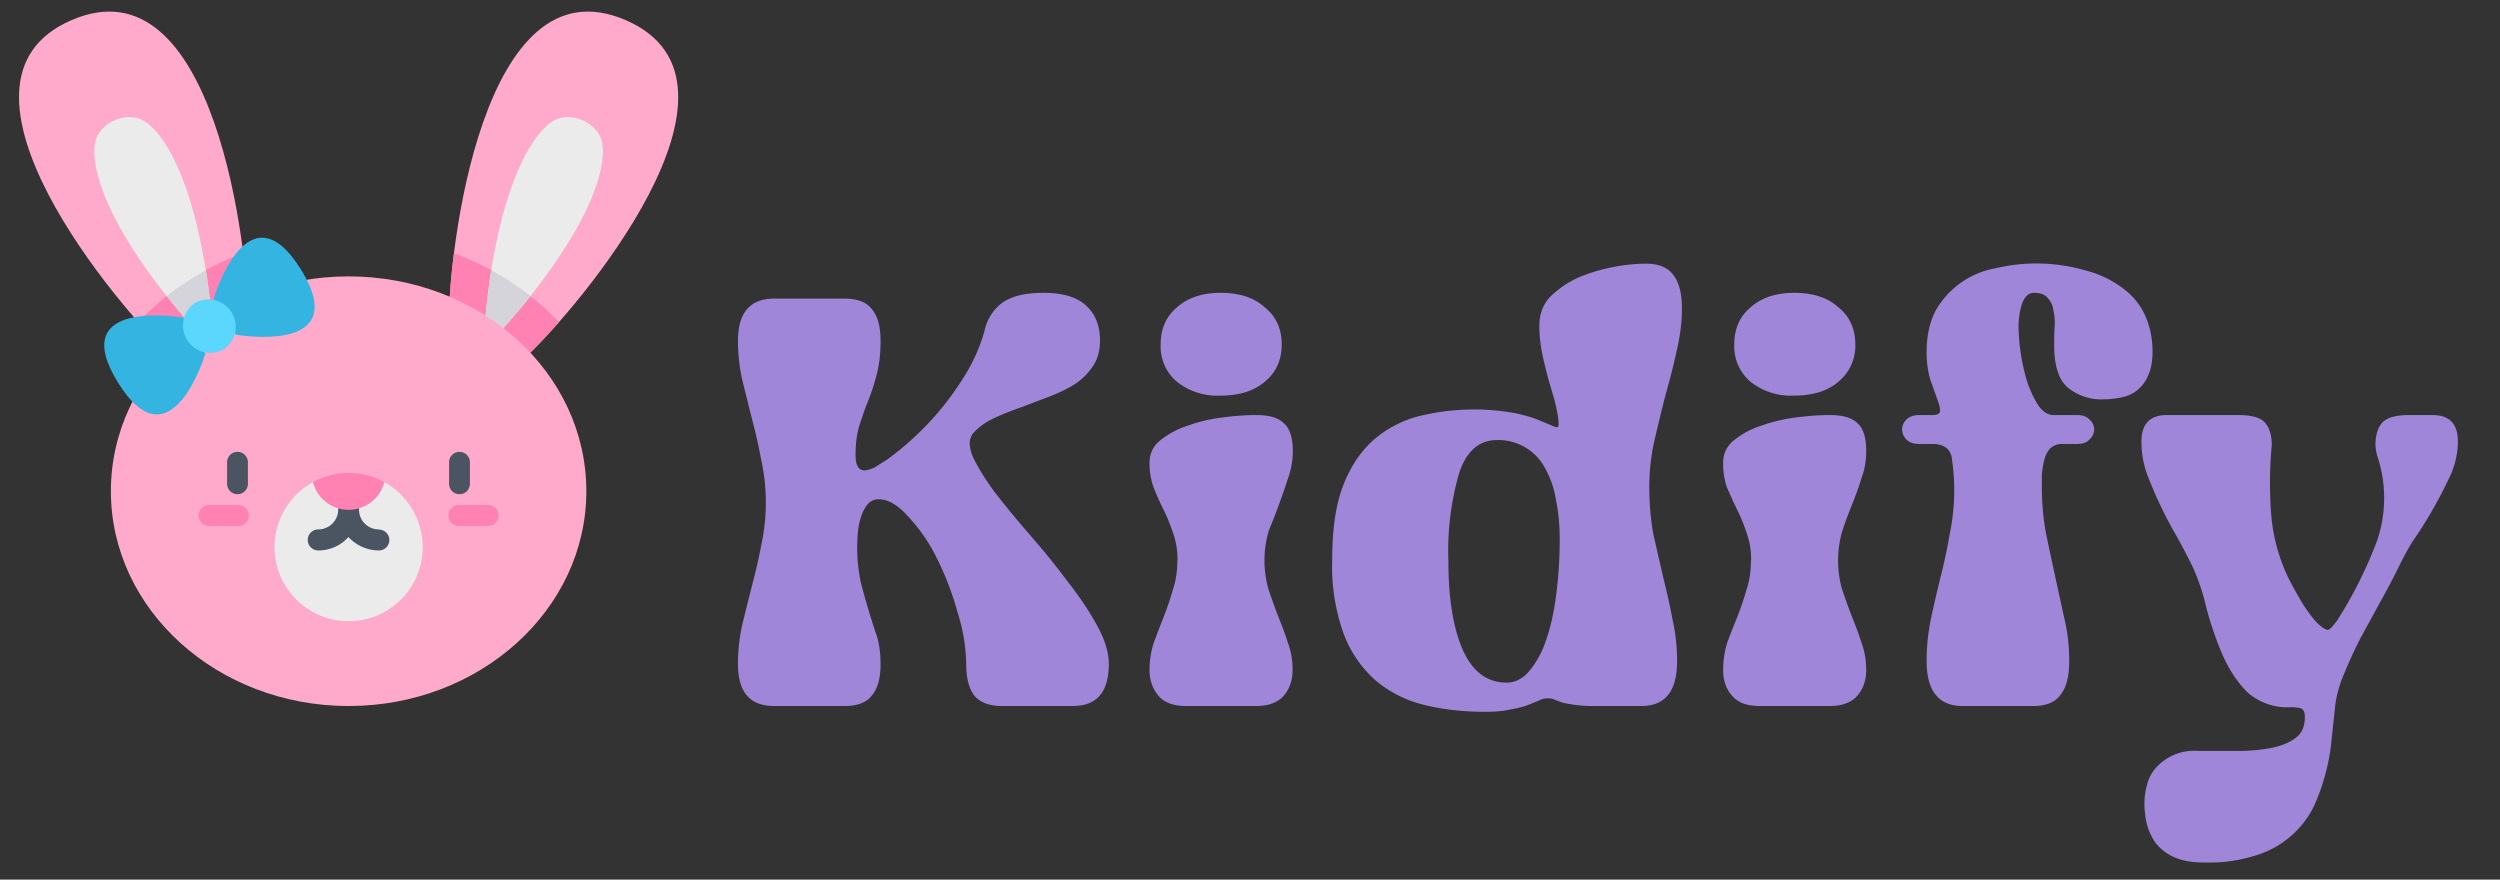 <svg viewBox="0 0 108 38" fill="none" xmlns="http://www.w3.org/2000/svg"><rect x="0" y="0" width="108" height="38" fill="#333333" stroke="none"/><path d="M42.54 14.26a2 2 0 0 1 .8-1.21c.41-.27.99-.4 1.74-.4.82 0 1.44.18 1.84.55.4.37.6.87.6 1.5 0 .44-.1.81-.3 1.11-.2.3-.46.57-.78.78-.32.2-.68.38-1.08.53l-1.18.45c-.4.14-.8.29-1.16.46-.37.16-.68.37-.93.63-.23.23-.26.57-.08 1.03.2.45.52.96.93 1.53.44.57.94 1.18 1.51 1.84.57.65 1.11 1.31 1.61 1.98.52.66.96 1.3 1.31 1.94.35.62.53 1.19.53 1.7 0 1.22-.52 1.82-1.56 1.82h-3.04c-.56 0-.96-.15-1.21-.45-.23-.3-.35-.76-.35-1.36a7.8 7.8 0 0 0-.38-2.26c-.23-.84-.54-1.62-.9-2.34a7.42 7.42 0 0 0-1.24-1.79c-.43-.48-.85-.73-1.25-.73a.6.6 0 0 0-.5.23 1.7 1.7 0 0 0-.28.55 3 3 0 0 0-.13.66 7.23 7.23 0 0 0 .13 2.16 31.38 31.38 0 0 0 .7 2.34c.1.35.15.74.15 1.18 0 .6-.12 1.06-.38 1.36-.23.3-.62.45-1.18.45h-3.04c-1.04 0-1.56-.6-1.56-1.81 0-.57.06-1.13.18-1.69l.42-1.68c.15-.57.29-1.15.4-1.74a8.67 8.67 0 0 0 0-3.74c-.11-.6-.25-1.2-.4-1.76l-.42-1.69a7.98 7.98 0 0 1-.18-1.66c0-1.22.52-1.83 1.56-1.83h3.04c.56 0 .95.15 1.18.45.26.3.38.76.38 1.38 0 .56-.06 1.04-.17 1.46-.1.4-.23.79-.38 1.16-.14.35-.26.71-.38 1.08-.1.35-.15.76-.15 1.23 0 .44.13.66.38.66.13 0 .28-.05.45-.13l.55-.35a12.65 12.65 0 0 0 3.45-3.8c.33-.57.58-1.16.75-1.78Zm8.33 9.95c0-.45-.07-.85-.2-1.2a7.48 7.48 0 0 0-.4-.98c-.16-.32-.3-.64-.43-.96a3.11 3.11 0 0 1-.18-1.08c0-.4.16-.73.48-.98a3.7 3.7 0 0 1 1.2-.63c.47-.17.98-.29 1.51-.35.54-.07 1-.1 1.41-.1.55 0 .96.11 1.2.35.26.23.39.64.39 1.2 0 .4-.07.8-.2 1.16a30.87 30.87 0 0 1-.84 2.29 4.56 4.56 0 0 0 0 2.57c.14.4.28.8.43 1.18.15.37.29.74.4 1.1.14.37.2.76.2 1.16 0 .44-.12.8-.37 1.1-.25.3-.66.46-1.2.46h-3.03c-.55 0-.95-.15-1.2-.45-.25-.3-.38-.67-.38-1.1 0-.41.06-.8.18-1.17a30 30 0 0 1 .42-1.1c.15-.39.29-.78.4-1.18.14-.4.2-.83.2-1.29Zm-.73-9.33c0-.67.23-1.2.7-1.6.47-.42 1.1-.63 1.89-.63.8 0 1.44.2 1.9.62.5.4.74.94.74 1.61 0 .67-.24 1.21-.73 1.61-.47.4-1.1.6-1.91.6a2.8 2.8 0 0 1-1.89-.6 2 2 0 0 1-.7-1.6Zm22.52-1.56c0 .6-.08 1.22-.23 1.84-.13.62-.3 1.26-.48 1.91-.17.64-.32 1.3-.48 1.96a9.25 9.25 0 0 0-.22 2.04c0 .69.06 1.35.17 1.99l.43 1.88c.15.6.29 1.21.4 1.81.14.6.2 1.21.2 1.81 0 1.3-.51 1.94-1.55 1.94h-2.07a5.85 5.85 0 0 1-1.35-.15l-.33-.13a.81.81 0 0 0-.68.05l-.5.2c-.19.07-.43.13-.73.18-.29.07-.65.1-1.08.1-.96 0-1.84-.1-2.64-.3a5.1 5.1 0 0 1-2.1-1.06 5.07 5.07 0 0 1-1.37-2 8.6 8.6 0 0 1-.5-3.18c0-1.27.14-2.33.45-3.17.31-.83.75-1.5 1.3-2a4.8 4.8 0 0 1 1.99-1.06 9.94 9.94 0 0 1 4.17-.13c.46.1.82.21 1.09.33l.6.25c.12.05.18.02.18-.08 0-.25-.05-.54-.13-.88-.08-.33-.19-.68-.3-1.05-.1-.39-.2-.77-.28-1.16-.08-.4-.12-.8-.12-1.18 0-.5.15-.92.47-1.26a4.4 4.4 0 0 1 1.21-.83 7.87 7.87 0 0 1 2.92-.6c.55 0 .94.16 1.18.48.25.31.38.8.38 1.45Zm-5.28 9.99c0-.6-.05-1.17-.16-1.69a4.05 4.05 0 0 0-.45-1.35 2.28 2.28 0 0 0-2.09-1.26c-.77 0-1.31.46-1.63 1.38a12 12 0 0 0-.48 3.82c0 1.65.21 2.94.63 3.88.42.93 1.05 1.4 1.89 1.4.35 0 .67-.16.95-.47a4 4 0 0 0 .73-1.31c.2-.55.35-1.2.45-1.96.1-.76.16-1.57.16-2.44Zm8.27.9c0-.45-.07-.85-.2-1.2a7.47 7.47 0 0 0-.4-.98c-.16-.32-.3-.64-.44-.96a3.11 3.11 0 0 1-.17-1.08c0-.4.16-.73.48-.98a3.6 3.6 0 0 1 1.2-.63c.47-.17.98-.29 1.51-.35.54-.07 1-.1 1.41-.1.55 0 .96.11 1.2.35.26.23.38.64.38 1.2 0 .4-.06.8-.2 1.16-.11.37-.25.75-.4 1.13-.15.37-.3.76-.43 1.16a4.56 4.56 0 0 0 0 2.57c.14.4.28.8.43 1.18.15.37.29.74.4 1.1.14.37.2.76.2 1.16 0 .44-.12.8-.37 1.1-.25.3-.66.46-1.21.46h-3.02c-.55 0-.95-.15-1.2-.45-.26-.3-.38-.67-.38-1.1 0-.41.06-.8.17-1.17a30 30 0 0 1 .43-1.1c.15-.39.29-.78.4-1.18.14-.4.2-.83.2-1.29Zm-.73-9.33c0-.67.23-1.2.7-1.6.47-.42 1.1-.63 1.89-.63.8 0 1.44.2 1.9.62.5.4.74.94.74 1.61a2 2 0 0 1-.73 1.61c-.47.4-1.1.6-1.91.6a2.8 2.8 0 0 1-1.89-.6 2 2 0 0 1-.7-1.6Zm8.56 3.05c.22 0 .33-.06.33-.18 0-.13-.04-.31-.13-.53l-.3-.85a4.2 4.2 0 0 1-.15-1.16c0-.72.14-1.32.4-1.81a3.73 3.73 0 0 1 2.57-1.81 7.65 7.65 0 0 1 3.92.1 4.5 4.5 0 0 1 1.61.78 3 3 0 0 1 .96 1.2c.2.48.3.98.3 1.52 0 .43-.07.78-.2 1.05a1.53 1.53 0 0 1-1.16.93c-.23.05-.48.08-.73.08a2.3 2.3 0 0 1-1.6-.53c-.38-.35-.56-.96-.56-1.81 0-.25 0-.5.02-.76s0-.5-.05-.72a.95.95 0 0 0-.25-.56c-.12-.15-.32-.22-.6-.22-.2 0-.36.13-.48.4-.1.25-.16.58-.18.98a8.63 8.63 0 0 0 .4 2.54c.14.38.3.71.48.98.19.25.4.38.63.38h1c.26 0 .44.06.56.2.14.13.2.27.2.43a.6.6 0 0 1-.2.42c-.12.14-.3.2-.55.2h-.6a.75.75 0 0 0-.56.2c-.12.14-.2.3-.25.5-.05.2-.08.4-.1.61v.58c0 .69.06 1.35.18 1.99a366 366 0 0 0 .8 3.7c.14.6.2 1.2.2 1.8 0 .66-.12 1.14-.38 1.46-.23.32-.62.48-1.18.48h-3.04c-1.04 0-1.56-.65-1.56-1.94 0-.6.06-1.2.18-1.8.13-.61.27-1.21.42-1.82.16-.62.29-1.25.4-1.88a9.27 9.27 0 0 0 .08-3.32c-.08-.37-.36-.56-.83-.56h-.55c-.25 0-.45-.06-.58-.2a.64.64 0 0 1-.18-.42c0-.16.06-.3.18-.43.14-.14.33-.2.58-.2h.55Zm17.4 12.57-.15 1.4a8.96 8.96 0 0 1-.78 2.95 4.1 4.1 0 0 1-2.46 2.09 6.6 6.6 0 0 1-2.24.32c-.54 0-.97-.07-1.3-.22a2.1 2.1 0 0 1-.81-.6 2.51 2.51 0 0 1-.4-.86c-.07-.3-.1-.6-.1-.9 0-.22.03-.47.1-.73.06-.27.18-.52.35-.73a2.24 2.24 0 0 1 1.91-.78h1.66a7.5 7.5 0 0 0 1.46-.13c.43-.08.78-.23 1.05-.43.27-.2.4-.5.4-.9 0-.2-.05-.33-.17-.38-.1-.03-.25-.05-.43-.05a2.6 2.6 0 0 1-1.89-.65c-.45-.46-.8-1-1.08-1.64-.27-.64-.5-1.3-.68-1.98a9.02 9.02 0 0 0-.62-1.84c-.22-.45-.46-.9-.7-1.33a17.7 17.7 0 0 1-1.27-2.69 4.2 4.2 0 0 1-.22-1.34c0-.77.37-1.15 1.1-1.15h3.07c.57 0 .96.1 1.16.32.2.22.3.55.3.98a17.48 17.48 0 0 0-.03 2.92 7.74 7.74 0 0 0 .75 2.82c.23.45.45.84.66 1.18.22.33.42.6.6.78.2.18.35.28.44.28.08 0 .22-.15.42-.43a18.5 18.5 0 0 0 1.71-3.42 5.73 5.73 0 0 0 .03-3.6 1.9 1.9 0 0 1-.1-.53c0-.43.1-.76.3-.98.2-.21.58-.32 1.16-.32h1c.74 0 1.1.38 1.1 1.15 0 .44-.09.88-.27 1.34a19.4 19.4 0 0 1-1.5 2.7c-.3.42-.54.87-.76 1.32-.27.55-.56 1.1-.86 1.63l-.85 1.56c-.25.5-.48 1-.68 1.49-.2.47-.33.93-.38 1.38Z" fill="#9F86D9"/><g clip-path="url(#a)"><path d="M22.68 15.45c2.27-2.09 10.57-11.9 4.35-14.58-6.21-2.69-7.67 10.08-7.64 13.16l3.3 1.42Zm-15.24 0c-2.27-2.09-10.57-11.9-4.35-14.58 6.21-2.69 7.67 10.08 7.64 13.16l-3.3 1.42Z" fill="#FFAACB"/><path d="M5.97 13.91c.58.67 1.1 1.2 1.47 1.54l3.29-1.42c0-.67-.06-1.78-.22-3.1a12.2 12.2 0 0 0-4.54 2.98Zm17.56-.6a12.2 12.2 0 0 0-3.92-2.37 24.88 24.88 0 0 0-.22 3.09l3.3 1.42c.36-.34.87-.87 1.46-1.54l-.62-.6Z" fill="#FF82B3"/><path d="M20.9 14.68c.07-1.23.25-2.87.6-4.48.84-3.78 2.04-4.76 2.39-4.97.76-.45 1.93.05 2.12.92.08.4.2 1.94-1.99 5.14-.92 1.36-2 2.61-2.85 3.5l-.27-.11Zm-11.69 0a28.44 28.44 0 0 0-.6-4.48c-.83-3.78-2.03-4.76-2.38-4.97-.76-.45-1.93.05-2.12.92-.08.4-.2 1.94 1.98 5.14.93 1.36 2 2.61 2.86 3.5l.26-.11Z" fill="#EBEBEB"/><path d="m8.95 14.8.26-.12c-.04-.86-.14-1.9-.31-3-.6.32-1.17.69-1.7 1.11.61.77 1.22 1.45 1.75 2Zm12.27-3.13a32.4 32.4 0 0 0-.32 3.01l.27.11c.53-.55 1.14-1.23 1.75-2-.54-.42-1.1-.8-1.7-1.12Z" fill="#D5D4DA"/><path d="M25.33 21.22c0-5.13-4.6-9.28-10.27-9.28s-10.27 4.15-10.27 9.28c0 5.12 4.6 9.28 10.27 9.28s10.27-4.16 10.27-9.28Z" fill="#FFAACB"/><path d="M16.6 20.83a3.2 3.2 0 1 1-3.08 0h3.08Z" fill="#EBEBEB"/><path d="M19.86 21.35a.45.45 0 0 1-.46-.45v-.93a.45.45 0 0 1 .9 0v.93c0 .25-.2.45-.44.45Zm-9.6 0a.45.45 0 0 1-.45-.45v-.93a.45.45 0 0 1 .9 0v.93c0 .25-.2.45-.45.45Z" fill="#4B5562"/><path d="M10.3 22.72h-1.27a.45.45 0 0 1 0-.9h1.27a.45.45 0 1 1 0 .9Zm10.8 0h-1.28a.45.45 0 1 1 0-.9h1.27a.45.45 0 0 1 0 .9Z" fill="#FF82B3"/><path d="M16.37 22.87a.85.85 0 0 1-.86-.85.45.45 0 1 0-.9 0c0 .47-.39.85-.86.85a.45.45 0 0 0 0 .91c.52 0 .99-.23 1.3-.58.33.35.8.58 1.32.58a.45.45 0 0 0 0-.9Z" fill="#4B5562"/><path d="M16.6 20.83a1.59 1.59 0 0 1-3.08 0 3.17 3.17 0 0 1 3.08 0Z" fill="#FF82B3"/><path d="M8.87 15.28s-1.48 4.95-3.77 1.25c-2.3-3.7 2.8-2.81 2.8-2.81l.97 1.56Zm1.33-.82s5.09.89 2.8-2.82c-2.3-3.7-3.77 1.26-3.77 1.26l.96 1.56Z" fill="#34B5E1"/><path d="m8.46 13.06-.07.05a1.18 1.18 0 0 0 1.24 2l.07-.04a1.18 1.18 0 0 0-1.24-2Z" fill="#5BD6FD"/></g><defs><clipPath id="a"><path fill="#fff" transform="translate(0 .5)" d="M0 0h30v30h-30z"/></clipPath></defs></svg>